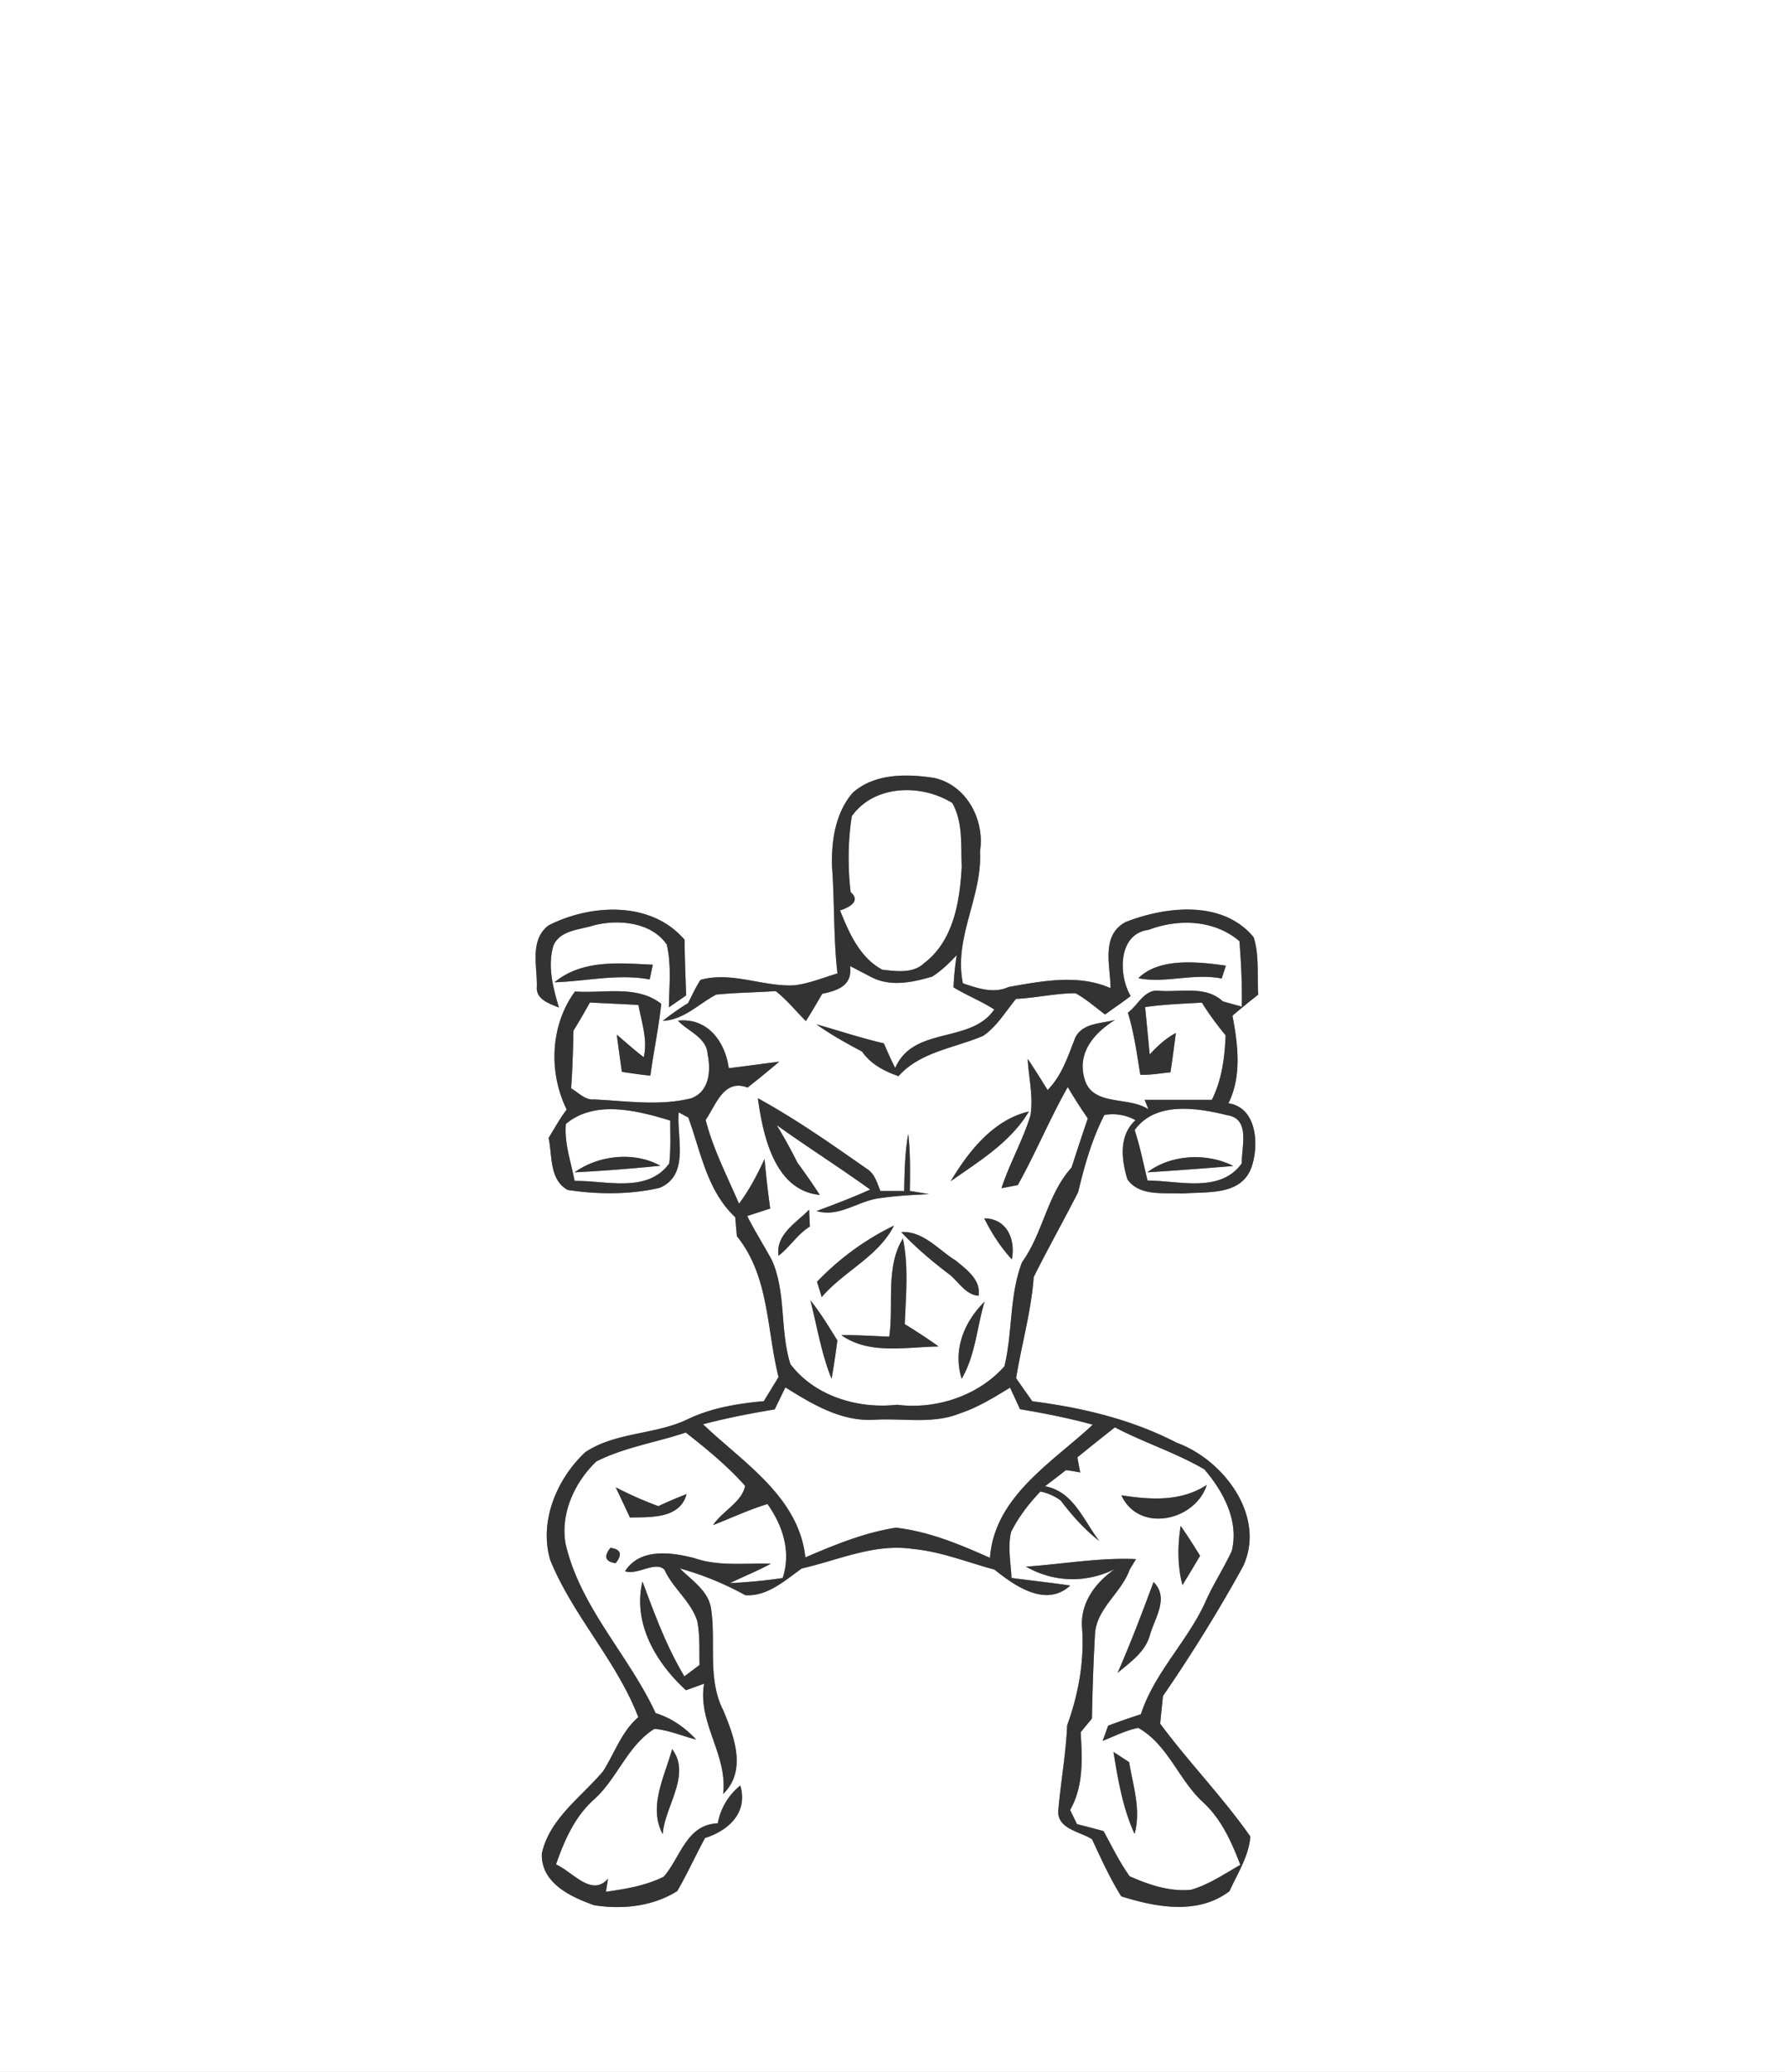 <svg width="316" height="275pt" viewBox="0 0 237 275" xmlns="http://www.w3.org/2000/svg"><rect x="0" y="0" width="237" height="275" fill="#808080" stroke="none"/><g fill="#FFF"><path d="M0 0h237v275H0V0m113.21 105.23c-2.29 2.68-2.83 6.32-2.74 9.74.35 4.74.18 9.5.72 14.23-1.88.57-3.73 1.33-5.69 1.58-4.18.23-8.35-1.89-12.49-.72-.64.97-1.12 2.04-1.65 3.08-1.17.72-2.29 1.51-3.36 2.36 2.82-.14 4.75-2.26 7.1-3.49 2.62-.26 5.26-.28 7.89-.46 1.49 1.16 2.68 2.65 4.01 3.98.75-1.19 1.47-2.41 2.17-3.63 2.05-.41 4.05-1.09 3.69-3.68.64.33 1.92 1 2.56 1.33 2.64 1.5 5.61.88 8.36.07 1.22-.79 2.27-1.79 3.25-2.86-.23 1.42-.37 2.85-.43 4.29 1.75 1.07 3.68 1.82 5.41 2.94-3.13 4.59-10.74 2.15-13.15 7.77-.55-1.07-1.03-2.18-1.51-3.28-3.03-.69-5.97-1.69-8.95-2.52 1.91 1.36 3.97 2.51 6.05 3.61 1.17 1.68 2.96 2.61 4.85 3.27 2.9-3.27 7.47-3.72 11.27-5.37 1.81-1.26 2.95-3.22 4.33-4.89 2.65-.12 5.25-.75 7.9-.75 1.42.78 2.64 1.86 3.93 2.83 1.12-.84 2.29-1.6 3.39-2.46-1.64-2.75-1.71-8.26 2.37-8.78 3.99-1.5 8.71-1.36 12.07 1.5.24 2.89.37 5.79.32 8.69-.63-.17-1.89-.52-2.52-.7-2.26-2.12-5.64-1.19-8.44-1.4-1.95-.28-2.82 1.93-4.17 2.9.83 2.69 1.2 5.47 1.65 8.24 1.34.06 2.67-.2 4-.32.27-1.73.5-3.48.72-5.22-1.34.7-2.44 1.74-3.47 2.84-.21-2.1-.4-4.19-.61-6.28 2.5-.36 5.02-.45 7.54-.59.94 1.52 2.01 2.96 3.15 4.34-.12 2.93-.49 5.9-1.83 8.56h-8.92l.5 1.26c-2.71-1.81-7.62-.28-8.54-4.25-.88-3.41 1.45-5.96 4.11-7.62-1.81.51-4.36.38-5.3 2.4-.96 2.44-1.76 5-3.66 6.91-.86-1.4-1.72-2.78-2.64-4.13.13 2.5.78 5.03.36 7.53-1.02 3.31-2.77 6.34-3.84 9.63.54-.1 1.63-.31 2.17-.42 2.37-4.25 4.23-8.77 6.63-13.01.83 1.42 1.72 2.81 2.66 4.16-.73 2.17-1.46 4.34-2.15 6.52-3.27 3.63-3.77 8.67-6.58 12.57-1.7 4.4-1.24 9.33-2.34 13.82-3.47 3.92-9.1 5.77-14.25 5.1-5.16.59-10.95-1.13-14.17-5.4-1.39-4.41-.55-9.36-2.4-13.68-1.07-2.01-2.31-3.93-3.33-5.97 1.02-.33 2.04-.66 3.05-.99-.3-2.19-.55-4.38-.75-6.58-.96 2.08-2.02 4.11-3.39 5.94-1.58-3.67-3.43-7.24-4.43-11.12 1.4-2.02 2.39-5.5 5.57-4.3 1.42-1.12 2.83-2.27 4.21-3.44-2.24.29-4.47.6-6.71.87-.48-3.51-2.8-6.73-6.75-6.31 1.32 1.42 3.81 2.22 3.94 4.44.46 2.2.25 4.98-2.19 5.87-4.21 1.04-8.59.35-12.86.15-1.24.11-2.08-.92-3.07-1.47.18-2.55.26-5.11.31-7.66a82.66 82.66 0 002.18-3.74c2.15.12 4.3.2 6.45.33.4 2.28 1.26 4.59.7 6.93-1.24-.94-2.39-1.98-3.58-2.99.22 1.65.44 3.3.68 4.94 1.26.18 2.51.38 3.78.5.43-3.18 1.11-6.34 1.44-9.53-3.22-2.55-7.66-1.35-11.45-1.64-3.28 4.48-3.53 10.73-1.1 15.67-.9 1.19-1.62 2.5-2.4 3.78.51 2.35.07 5.5 2.52 6.89 4.03.61 8.27.64 12.23-.28 4.02-1.72 2.23-6.72 2.52-10.02.32.17.96.52 1.28.69 1.68 4.61 2.48 9.71 6.23 13.23.05.63.16 1.89.22 2.52 4.32 5.34 3.93 12.37 5.53 18.69-.65 1.07-1.3 2.14-1.96 3.21-3.48.31-7 .89-10.18 2.43-4.3 2.04-9.47 1.65-13.51 4.33-3.78 3.52-6.19 9.21-4.66 14.33 3.02 7.42 8.82 13.37 11.69 20.85-2.23 1.92-3.14 4.76-4.67 7.17-2.89 3.43-7.15 6.32-8.14 10.94-.12 3.91 3.82 5.74 6.95 6.85 3.74.59 7.78.17 11.03-1.88 1.33-2.29 2.43-4.72 3.69-7.05 3.04-.94 5.75-3.32 4.68-6.96a8.346 8.346 0 00-2.99 5.02c-4.17.16-4.92 4.49-7.17 7.08-2.39 1.19-5.06 1.64-7.68 2l.28-1.74c-2.16 2.5-4.7-.91-6.91-1.89 1.12-3.18 2.48-6.33 5.05-8.62 3.1-2.77 4.42-7.13 8.02-9.37 1.91.16 3.7.96 5.55 1.42-1.5-1.6-3.29-2.86-5.39-3.51-3.58-7.72-10.01-14.02-11.96-22.49-.71-4.02 1.23-8.19 4.09-10.91 3.73-1.89 7.93-2.52 11.87-3.84 2.78 2.18 5.53 4.43 7.88 7.07-.4 2.15-3.03 3.37-4.25 5.21 2.41-.93 4.75-2.04 7.22-2.79 2.04 2.88 3.16 6.32 2.02 9.82-2.33.35-4.67.56-7.02.68 1.81-.87 3.68-1.63 5.46-2.58-3.42-.11-6.92.4-10.23-.76-3.04-.77-7.17-1.34-9.14 1.76 1.65.57 4.01-1.41 5.23-.21 1.12 2.48 3.51 4.18 4.35 6.81.39 1.92.26 3.89.31 5.84-.67.5-1.34 1.01-2.01 1.51-2.39-3.96-3.96-8.28-5.57-12.59-1.32 5.57 1.81 10.81 5.78 14.43.6-.21 1.81-.65 2.41-.87-.91 5.17 3.16 9.43 2.52 14.65 3.19-3.1 1.47-7.63.01-11.13-2.14-4.22-.92-9.06-1.62-13.54-.39-2.36-2.58-3.69-4.12-5.27 3.03.84 5.93 2.04 8.68 3.55 2.96.18 5.25-1.96 7.5-3.55 4.84-1.1 9.64-3.35 14.72-2.59 3.75.34 7.25 1.78 10.86 2.74 2.71 2.19 6.84 5.07 10.06 2.12-2.6-.39-5.2-.66-7.8-1.01-.09-2.03-.53-4.12-.05-6.12 1-1.98 2.36-3.76 3.89-5.35.98.2 1.87.59 2.68 1.18 1.51 1.98 3.17 3.87 5.15 5.39-2.12-2.71-3.41-6.57-7.22-7.27.7-.53 2.09-1.6 2.78-2.14.63.08 1.26.18 1.89.31-.13-.67-.25-1.34-.37-2.01 1.65-1.34 3.31-2.67 4.98-3.98 3.87 2.04 8.11 3.37 11.88 5.58 2.52 2.94 4.63 6.86 3.63 10.85-1.11 2.37-2.56 4.56-3.6 6.97-2.4 5.13-6.69 9.23-8.46 14.68-1.46.47-2.91.98-4.35 1.52-.18.51-.55 1.52-.73 2.02 1.56-.62 3.07-1.4 4.73-1.73 3.96 2.24 5.35 6.89 8.6 9.87 2.44 2.24 3.79 5.27 4.95 8.31-2.11 1.21-4.19 2.63-6.55 3.31-2.82.28-5.6-.67-8.14-1.79-1.35-1.88-2.36-3.98-3.47-6-1.17-.32-2.35-.63-3.52-.92l-.92-1.88c1.8-3.13 1.62-6.84 1.4-10.32l1.5-1.82c.07-3.71.19-7.42.4-11.12.15-3.49 3.52-5.53 4.61-8.66.21-.34.63-1.03.84-1.38-4.88-.22-9.75.67-14.61 1 3.72 2.11 7.97 2.21 11.79.33-2.54 1.76-4.55 4.43-4.35 7.66.34 4.48-.45 8.87-1.97 13.07-.16 3.73-.83 7.4-1.16 11.11-.36 2.62 2.8 2.95 4.46 4.01 1.2 2.57 2.37 5.17 3.88 7.58 4.65 1.46 10.17 2.5 14.37-.68 1.06-2.37 2.56-4.6 2.77-7.26-3.67-5.25-8.16-9.83-11.97-14.98.12-1.23.24-2.45.37-3.67 3.81-5.54 7.36-11.27 10.61-17.16 3.17-6.67-2.58-14.22-8.8-16.46-5.94-3.09-12.56-4.66-19.16-5.5-.72-1.02-1.44-2.04-2.15-3.06.73-4.49 2.01-8.89 2.34-13.44 1.9-3.79 3.98-7.49 5.9-11.26.84-3.52 1.82-7 3.48-10.24 1.44-.25 2.85-.01 4.13.69-2.24 2.04-1.87 5.25-1.07 7.85 1.6 2.3 4.85 1.75 7.3 1.89 3.25-.28 7.79.34 9.17-3.48 1.02-2.92.76-7.93-3.06-8.5 1.8-3.6 1.26-7.83.54-11.62 1.11-.97 2.27-1.89 3.42-2.81-.18-2.52.17-5.19-.61-7.61-4.1-4.97-11.62-4.12-17.02-2.01-3.29 1.81-2 5.76-1.98 8.77-4.28-1.9-9.1-.94-13.53-.16-2.01.93-4.11.17-6.07-.48-1.27-6.03 2.6-11.52 2.27-17.53.66-4.17-1.81-8.83-6.12-9.74-3.63-.56-7.88-.61-10.79 1.98m-40.42 17.62c-2.48 1.98-1.46 5.33-1.51 8.06-.19 1.73 1.67 2.31 2.93 2.82-.79-2.65-1.55-5.52-.72-8.27.94-2.04 3.5-2.04 5.36-2.64 3.26-.84 7.64-.43 9.68 2.55.64 2.73.32 5.56.28 8.33.58-.39 1.72-1.18 2.29-1.58-.08-2.46-.19-4.93-.21-7.39-4.45-5.21-12.52-4.75-18.1-1.88m78.35 6.99c3.6.72 7.38-.72 11.07.04.13-.42.41-1.28.55-1.71-3.77-.53-8.85-1.08-11.62 1.67m-77.52.54c4.22-.14 8.43-1.16 12.64-.38.1-.49.31-1.46.42-1.95-4.44-.22-9.37-.72-13.06 2.33m27.01 15.39c.66 4.92 2.22 12.26 8.22 12.83-.96-1.47-1.95-2.89-2.98-4.29-.84-1.7-1.76-3.36-2.75-4.98 4.09 2.93 8.34 5.62 12.42 8.56-2.33 1.05-4.72 1.96-7.12 2.85 3.07.91 5.61-1.45 8.57-1.73 2.11-.31 4.24-.4 6.36-.52-.64-.11-1.91-.31-2.55-.42.04-2.52.08-5.05-.21-7.56-.45 2.5-.49 5.04-.54 7.58-.79-.01-2.37-.01-3.16-.01-.45-1.1-.76-2.35-1.87-2.99-4.68-3.28-9.38-6.57-14.39-9.32m25.59 11.02c3.79-2.67 7.96-5.18 10.39-9.26-4.72 1.09-8.01 5.29-10.39 9.26m-22.85 9.88c1.51-1.15 2.51-2.86 4.16-3.87-.03-.56-.08-1.68-.1-2.24-1.7 1.75-4.47 3.29-4.06 6.11m27.31-4.96c.98 1.96 2.17 3.82 3.66 5.44.53-2.6-.64-5.43-3.66-5.44m-22.2 8.42c.16.51.47 1.53.62 2.04 2.93-3.45 7.5-5.35 9.6-9.5a35.76 35.76 0 00-10.22 7.46m11.18-6.6c1.92 2.04 4.05 3.85 6.28 5.54 1.32.98 2.19 2.76 3.98 2.92.35-2.11-1.58-3.48-3-4.66-2.31-1.42-4.32-3.96-7.26-3.8m-1.59 13.88c-2.12-.07-4.24-.23-6.37-.2 3.75 2.65 8.64 1.56 12.92 1.51-1.45-1.06-2.97-2.02-4.49-2.97.14-3.79.53-7.61-.25-11.36-2.35 3.82-1.19 8.74-1.81 13.02m-10.47-4.81c.89 3.47 1.45 7.07 2.81 10.4.3-1.69.55-3.39.77-5.09-1.14-1.81-2.23-3.65-3.58-5.31m20.08 10.4c1.84-3.1 2.01-6.84 3.05-10.24-2.74 2.73-4.23 6.37-3.05 10.24m-45.93 14.41c.63 1.33 1.27 2.67 1.89 4.01 2.7-.07 6.63.21 7.52-3.11-1.27.49-2.52 1.02-3.75 1.6-1.94-.71-3.83-1.55-5.66-2.5m67.14 1.06c2.32 5.06 9.81 3.42 11.34-1.38-3.43 2.25-7.46 1.98-11.34 1.38m7.87 4.06c-.41 2.62-.44 5.28.24 7.86.79-1.29 1.57-2.59 2.34-3.89-.83-1.34-1.68-2.68-2.58-3.97m-75.71 2.91c-.92 1.16-.69 1.84.69 2.04.93-1.17.7-1.85-.69-2.04m67.34 16.6c1.71-1.44 3.72-2.81 4.31-5.1.66-2.24 2.55-4.88.46-6.96-1.5 4.06-3.04 8.09-4.77 12.06m-59.15 10.12c-.98 3.61-3.2 7.66-1.25 11.28.27-3.67 3.82-7.87 1.25-11.28m58.6.37c.6 3.69 1.23 7.45 2.8 10.88.89-3.2-.21-6.38-.72-9.52l-2.08-1.36z"/><path d="M113.09 108.34c3-4.23 9.27-4.3 13.35-1.76 1.44 2.55 1.13 5.62 1.25 8.44-.24 4.6-1.08 9.89-5.03 12.85-1.44 1.37-3.71 1.05-5.51.84-3.02-1.61-4.4-4.87-5.62-7.87 1.21-.38 2.82-1.23 1.41-2.43-.39-3.35-.36-6.73.15-10.07zM150.65 150c2.75-3.85 8.3-2.97 12.29-1.98 3.13.47 1.88 4.21 1.94 6.39-2.88 4.01-8.38 2.29-12.52 2.28-.55-2.24-.98-4.5-1.71-6.69m1.69 5.6c3.8-.24 7.6-.52 11.4-.84-3.47-1.79-8.28-1.54-11.4.84zM75.13 149.18c3.86-3.23 9.49-1.78 13.86-.45-.01 1.9.09 3.8-.13 5.69-2.89 4-8.42 2.26-12.57 2.32-.47-2.49-1.39-5-1.16-7.56m1.16 6.42c3.8-.19 7.6-.49 11.39-.87-3.47-1.93-8.21-1.41-11.39.87zM102.86 187.07c.47-.98.94-1.95 1.42-2.92 3.52 2.2 7.38 4.53 11.69 4.3 3.85-.26 7.91.64 11.58-.89 2.35-.78 4.45-2.1 6.56-3.38.33.72.99 2.14 1.32 2.86 3.25.55 6.48 1.18 9.66 2.06-5.4 5.03-13.05 9.53-13.65 17.67-4-1.78-8.12-3.51-12.5-4-4.18.65-8.14 2.28-12.01 3.94-.87-8.05-8.25-12.57-13.59-17.67 3.14-.82 6.32-1.45 9.52-1.97z"/></g><g fill="#333"><path d="M113.21 105.23c2.91-2.59 7.16-2.54 10.79-1.98 4.31.91 6.78 5.57 6.12 9.74.33 6.01-3.54 11.5-2.27 17.53 1.96.65 4.06 1.41 6.07.48 4.43-.78 9.25-1.74 13.53.16-.02-3.01-1.31-6.96 1.98-8.77 5.4-2.11 12.92-2.96 17.02 2.01.78 2.42.43 5.09.61 7.61-1.15.92-2.31 1.84-3.42 2.81.72 3.79 1.26 8.02-.54 11.62 3.82.57 4.08 5.58 3.06 8.5-1.38 3.82-5.92 3.2-9.17 3.48-2.45-.14-5.7.41-7.3-1.89-.8-2.6-1.17-5.81 1.07-7.85-1.28-.7-2.69-.94-4.13-.69-1.66 3.24-2.64 6.72-3.48 10.24-1.92 3.77-4 7.47-5.9 11.26-.33 4.55-1.61 8.95-2.34 13.44.71 1.02 1.43 2.04 2.15 3.06 6.6.84 13.22 2.41 19.16 5.5 6.22 2.24 11.97 9.79 8.8 16.46-3.25 5.89-6.8 11.62-10.61 17.16-.13 1.22-.25 2.44-.37 3.67 3.81 5.15 8.3 9.73 11.97 14.98-.21 2.66-1.71 4.89-2.77 7.26-4.2 3.18-9.72 2.14-14.37.68-1.51-2.41-2.68-5.01-3.88-7.58-1.66-1.06-4.82-1.39-4.46-4.01.33-3.71 1-7.38 1.16-11.11 1.52-4.2 2.31-8.59 1.97-13.07-.2-3.23 1.81-5.9 4.35-7.66-3.82 1.88-8.07 1.78-11.79-.33 4.86-.33 9.73-1.22 14.61-1-.21.35-.63 1.04-.84 1.38-1.09 3.13-4.46 5.17-4.61 8.66-.21 3.7-.33 7.41-.4 11.12l-1.5 1.82c.22 3.48.4 7.19-1.4 10.32l.92 1.88c1.17.29 2.35.6 3.52.92 1.11 2.02 2.12 4.12 3.47 6 2.54 1.12 5.32 2.07 8.14 1.79 2.36-.68 4.44-2.1 6.55-3.31-1.16-3.04-2.51-6.07-4.95-8.31-3.25-2.98-4.64-7.63-8.6-9.87-1.66.33-3.17 1.11-4.73 1.73.18-.5.55-1.51.73-2.02 1.44-.54 2.89-1.05 4.35-1.52 1.77-5.45 6.06-9.55 8.46-14.68 1.04-2.41 2.49-4.6 3.6-6.97 1-3.99-1.11-7.91-3.63-10.85-3.77-2.21-8.01-3.54-11.88-5.58-1.67 1.31-3.33 2.64-4.98 3.98.12.67.24 1.34.37 2.01-.63-.13-1.26-.23-1.89-.31-.69.54-2.08 1.61-2.78 2.14 3.81.7 5.1 4.56 7.22 7.27-1.98-1.52-3.64-3.41-5.15-5.39-.81-.59-1.7-.98-2.68-1.18-1.53 1.59-2.89 3.37-3.89 5.35-.48 2-.04 4.09.05 6.12 2.6.35 5.2.62 7.8 1.01-3.22 2.95-7.35.07-10.06-2.12-3.61-.96-7.11-2.4-10.86-2.74-5.08-.76-9.88 1.49-14.72 2.59-2.25 1.59-4.54 3.73-7.5 3.55a40.507 40.507 0 00-8.68-3.55c1.54 1.58 3.73 2.91 4.12 5.27.7 4.48-.52 9.32 1.62 13.54 1.46 3.5 3.18 8.03-.01 11.13.64-5.22-3.43-9.48-2.52-14.65-.6.22-1.81.66-2.41.87-3.97-3.62-7.1-8.86-5.78-14.43 1.61 4.31 3.18 8.63 5.57 12.59.67-.5 1.34-1.01 2.01-1.51-.05-1.95.08-3.92-.31-5.84-.84-2.63-3.23-4.33-4.35-6.81-1.22-1.2-3.58.78-5.23.21 1.97-3.1 6.1-2.53 9.14-1.76 3.31 1.16 6.81.65 10.23.76-1.78.95-3.65 1.71-5.46 2.58 2.35-.12 4.69-.33 7.02-.68 1.14-3.5.02-6.94-2.02-9.82-2.47.75-4.81 1.86-7.22 2.79 1.22-1.84 3.85-3.06 4.25-5.21-2.35-2.64-5.1-4.89-7.88-7.07-3.94 1.32-8.14 1.95-11.87 3.84-2.86 2.72-4.8 6.89-4.09 10.91 1.95 8.47 8.38 14.77 11.96 22.49 2.1.65 3.89 1.91 5.39 3.51-1.85-.46-3.64-1.26-5.55-1.42-3.6 2.24-4.92 6.6-8.02 9.37-2.57 2.29-3.93 5.44-5.05 8.62 2.21.98 4.75 4.39 6.91 1.89l-.28 1.74c2.62-.36 5.29-.81 7.68-2 2.25-2.59 3-6.92 7.17-7.08.38-2.01 1.4-3.73 2.99-5.02 1.07 3.64-1.64 6.02-4.68 6.96-1.26 2.33-2.36 4.76-3.69 7.05-3.25 2.05-7.29 2.47-11.03 1.88-3.13-1.11-7.07-2.94-6.95-6.85.99-4.62 5.25-7.51 8.14-10.94 1.53-2.41 2.44-5.25 4.67-7.17-2.87-7.48-8.67-13.43-11.69-20.85-1.53-5.12.88-10.81 4.66-14.33 4.04-2.68 9.21-2.29 13.51-4.33 3.18-1.54 6.7-2.12 10.18-2.43.66-1.07 1.31-2.14 1.96-3.21-1.6-6.32-1.21-13.35-5.53-18.69-.06-.63-.17-1.89-.22-2.52-3.75-3.52-4.55-8.62-6.23-13.23-.32-.17-.96-.52-1.28-.69-.29 3.3 1.5 8.3-2.52 10.02-3.96.92-8.2.89-12.23.28-2.45-1.39-2.01-4.54-2.52-6.89.78-1.28 1.5-2.59 2.4-3.78-2.43-4.94-2.18-11.19 1.1-15.67 3.79.29 8.23-.91 11.45 1.64-.33 3.19-1.01 6.35-1.44 9.53-1.27-.12-2.52-.32-3.78-.5-.24-1.64-.46-3.29-.68-4.94 1.19 1.01 2.34 2.05 3.58 2.99.56-2.34-.3-4.65-.7-6.93-2.15-.13-4.3-.21-6.45-.33a82.66 82.66 0 01-2.18 3.74c-.05 2.55-.13 5.11-.31 7.66.99.55 1.83 1.58 3.07 1.47 4.27.2 8.65.89 12.86-.15 2.44-.89 2.65-3.67 2.19-5.87-.13-2.22-2.62-3.02-3.94-4.44 3.95-.42 6.27 2.8 6.75 6.31 2.24-.27 4.47-.58 6.71-.87-1.38 1.17-2.79 2.32-4.21 3.44-3.18-1.2-4.17 2.28-5.57 4.3 1 3.88 2.85 7.45 4.43 11.12 1.37-1.83 2.43-3.86 3.39-5.94.2 2.2.45 4.39.75 6.58-1.01.33-2.03.66-3.05.99 1.02 2.04 2.26 3.96 3.33 5.97 1.85 4.32 1.01 9.27 2.4 13.68 3.22 4.27 9.01 5.99 14.17 5.4 5.15.67 10.78-1.18 14.25-5.1 1.1-4.49.64-9.42 2.34-13.82 2.81-3.9 3.31-8.94 6.58-12.57.69-2.18 1.42-4.35 2.15-6.52-.94-1.35-1.83-2.74-2.66-4.16-2.4 4.24-4.26 8.76-6.63 13.01-.54.11-1.63.32-2.17.42 1.07-3.29 2.82-6.32 3.84-9.63.42-2.5-.23-5.03-.36-7.53.92 1.35 1.78 2.73 2.64 4.13 1.9-1.91 2.7-4.47 3.66-6.91.94-2.02 3.49-1.89 5.3-2.4-2.66 1.66-4.99 4.21-4.11 7.62.92 3.97 5.83 2.44 8.54 4.25l-.5-1.26h8.92c1.34-2.66 1.71-5.63 1.83-8.56-1.14-1.38-2.21-2.82-3.15-4.34-2.52.14-5.04.23-7.54.59.21 2.09.4 4.18.61 6.28 1.03-1.1 2.13-2.14 3.47-2.84-.22 1.74-.45 3.49-.72 5.22-1.33.12-2.66.38-4 .32-.45-2.77-.82-5.55-1.65-8.24 1.35-.97 2.22-3.18 4.17-2.9 2.8.21 6.18-.72 8.44 1.4.63.18 1.89.53 2.52.7.05-2.9-.08-5.8-.32-8.69-3.36-2.86-8.08-3-12.07-1.5-4.08.52-4.01 6.03-2.37 8.78-1.1.86-2.27 1.62-3.39 2.46-1.29-.97-2.51-2.05-3.93-2.83-2.65 0-5.25.63-7.9.75-1.38 1.67-2.52 3.63-4.33 4.89-3.8 1.65-8.37 2.1-11.27 5.37-1.89-.66-3.68-1.59-4.85-3.27-2.08-1.1-4.14-2.25-6.05-3.61 2.98.83 5.92 1.83 8.95 2.52.48 1.1.96 2.21 1.51 3.28 2.41-5.62 10.02-3.18 13.15-7.77-1.73-1.12-3.66-1.87-5.41-2.94.06-1.44.2-2.87.43-4.29-.98 1.07-2.03 2.07-3.25 2.86-2.75.81-5.72 1.43-8.36-.07-.64-.33-1.92-1-2.56-1.33.36 2.59-1.64 3.27-3.69 3.68-.7 1.22-1.42 2.44-2.17 3.63-1.33-1.33-2.52-2.82-4.01-3.98-2.63.18-5.27.2-7.89.46-2.35 1.23-4.28 3.35-7.1 3.49 1.07-.85 2.19-1.64 3.36-2.36.53-1.04 1.01-2.11 1.65-3.08 4.14-1.17 8.31.95 12.49.72 1.96-.25 3.81-1.01 5.69-1.58-.54-4.73-.37-9.49-.72-14.23-.09-3.42.45-7.06 2.74-9.74m-.12 3.11c-.51 3.34-.54 6.72-.15 10.07 1.41 1.2-.2 2.05-1.41 2.43 1.22 3 2.6 6.26 5.62 7.87 1.8.21 4.07.53 5.51-.84 3.95-2.96 4.79-8.25 5.03-12.85-.12-2.82.19-5.89-1.25-8.44-4.08-2.54-10.35-2.47-13.35 1.76M150.65 150c.73 2.19 1.16 4.45 1.71 6.69 4.14.01 9.64 1.73 12.52-2.28-.06-2.18 1.19-5.92-1.94-6.39-3.99-.99-9.54-1.87-12.29 1.98m-75.52-.82c-.23 2.56.69 5.07 1.16 7.56 4.15-.06 9.68 1.68 12.57-2.32.22-1.89.12-3.79.13-5.69-4.37-1.33-10-2.78-13.86.45m27.73 37.89c-3.2.52-6.38 1.15-9.52 1.97 5.34 5.1 12.72 9.62 13.59 17.67 3.87-1.66 7.83-3.29 12.01-3.94 4.38.49 8.5 2.22 12.5 4 .6-8.14 8.25-12.64 13.65-17.67-3.18-.88-6.41-1.51-9.66-2.06-.33-.72-.99-2.14-1.32-2.86-2.11 1.28-4.21 2.6-6.56 3.38-3.67 1.53-7.73.63-11.58.89-4.31.23-8.17-2.1-11.69-4.3-.48.97-.95 1.94-1.42 2.92z"/><path d="M72.79 122.85c5.58-2.87 13.65-3.33 18.1 1.88.02 2.46.13 4.93.21 7.39-.57.4-1.71 1.19-2.29 1.58.04-2.77.36-5.6-.28-8.33-2.04-2.98-6.42-3.39-9.68-2.55-1.86.6-4.42.6-5.36 2.64-.83 2.75-.07 5.62.72 8.27-1.26-.51-3.12-1.09-2.93-2.82.05-2.73-.97-6.08 1.51-8.06zM151.14 129.84c2.77-2.75 7.85-2.2 11.62-1.67-.14.43-.42 1.29-.55 1.71-3.69-.76-7.47.68-11.07-.04z"/><path d="M73.62 130.38c3.69-3.05 8.62-2.55 13.06-2.33-.11.49-.32 1.46-.42 1.95-4.21-.78-8.42.24-12.64.38zM100.63 145.77c5.01 2.75 9.71 6.04 14.39 9.32 1.11.64 1.42 1.89 1.87 2.99.79 0 2.37 0 3.16.01.05-2.54.09-5.08.54-7.58.29 2.51.25 5.04.21 7.56.64.11 1.91.31 2.55.42-2.12.12-4.25.21-6.36.52-2.96.28-5.5 2.64-8.57 1.73 2.4-.89 4.79-1.8 7.12-2.85-4.08-2.94-8.33-5.63-12.42-8.56.99 1.62 1.91 3.28 2.75 4.98 1.03 1.4 2.02 2.82 2.98 4.29-6-.57-7.56-7.91-8.22-12.83zM126.22 156.79c2.38-3.97 5.67-8.17 10.39-9.26-2.43 4.08-6.6 6.59-10.39 9.26zM76.29 155.6c3.18-2.28 7.92-2.8 11.39-.87-3.79.38-7.59.68-11.39.87zM152.34 155.6c3.12-2.38 7.93-2.63 11.4-.84-3.8.32-7.6.6-11.4.84zM103.37 166.67c-.41-2.82 2.36-4.36 4.06-6.11.02.56.07 1.68.1 2.24-1.65 1.01-2.65 2.72-4.16 3.87zM130.68 161.71c3.02.01 4.19 2.84 3.66 5.44-1.49-1.62-2.68-3.48-3.66-5.44zM108.48 170.13a35.76 35.76 0 0110.22-7.46c-2.1 4.15-6.67 6.05-9.6 9.5-.15-.51-.46-1.53-.62-2.04zM119.66 163.53c2.94-.16 4.95 2.38 7.26 3.8 1.42 1.18 3.35 2.55 3 4.66-1.79-.16-2.66-1.94-3.98-2.92-2.23-1.69-4.36-3.5-6.28-5.54zM118.07 177.41c.62-4.28-.54-9.2 1.81-13.02.78 3.75.39 7.57.25 11.36 1.52.95 3.04 1.91 4.49 2.97-4.28.05-9.17 1.14-12.92-1.51 2.13-.03 4.25.13 6.37.2zM107.6 172.6c1.35 1.66 2.44 3.5 3.58 5.31-.22 1.7-.47 3.4-.77 5.09-1.36-3.33-1.92-6.93-2.81-10.4zM127.68 183c-1.18-3.87.31-7.51 3.05-10.24-1.04 3.4-1.21 7.14-3.05 10.24zM81.75 197.41c1.83.95 3.72 1.79 5.66 2.5 1.23-.58 2.48-1.11 3.75-1.6-.89 3.32-4.82 3.04-7.52 3.11-.62-1.34-1.26-2.68-1.89-4.01zM148.89 198.47c3.88.6 7.91.87 11.34-1.38-1.53 4.8-9.02 6.44-11.34 1.38zM156.76 202.53c.9 1.29 1.75 2.63 2.58 3.97-.77 1.3-1.55 2.6-2.34 3.89-.68-2.58-.65-5.24-.24-7.86zM81.05 205.44c1.39.19 1.62.87.69 2.04-1.38-.2-1.61-.88-.69-2.04zM148.39 222.04c1.73-3.97 3.27-8 4.77-12.06 2.09 2.08.2 4.72-.46 6.96-.59 2.29-2.6 3.66-4.31 5.1zM89.24 232.16c2.57 3.41-.98 7.61-1.25 11.28-1.95-3.62.27-7.67 1.25-11.28zM147.84 232.53l2.08 1.36c.51 3.14 1.61 6.32.72 9.52-1.57-3.43-2.2-7.19-2.8-10.88z"/></g></svg>